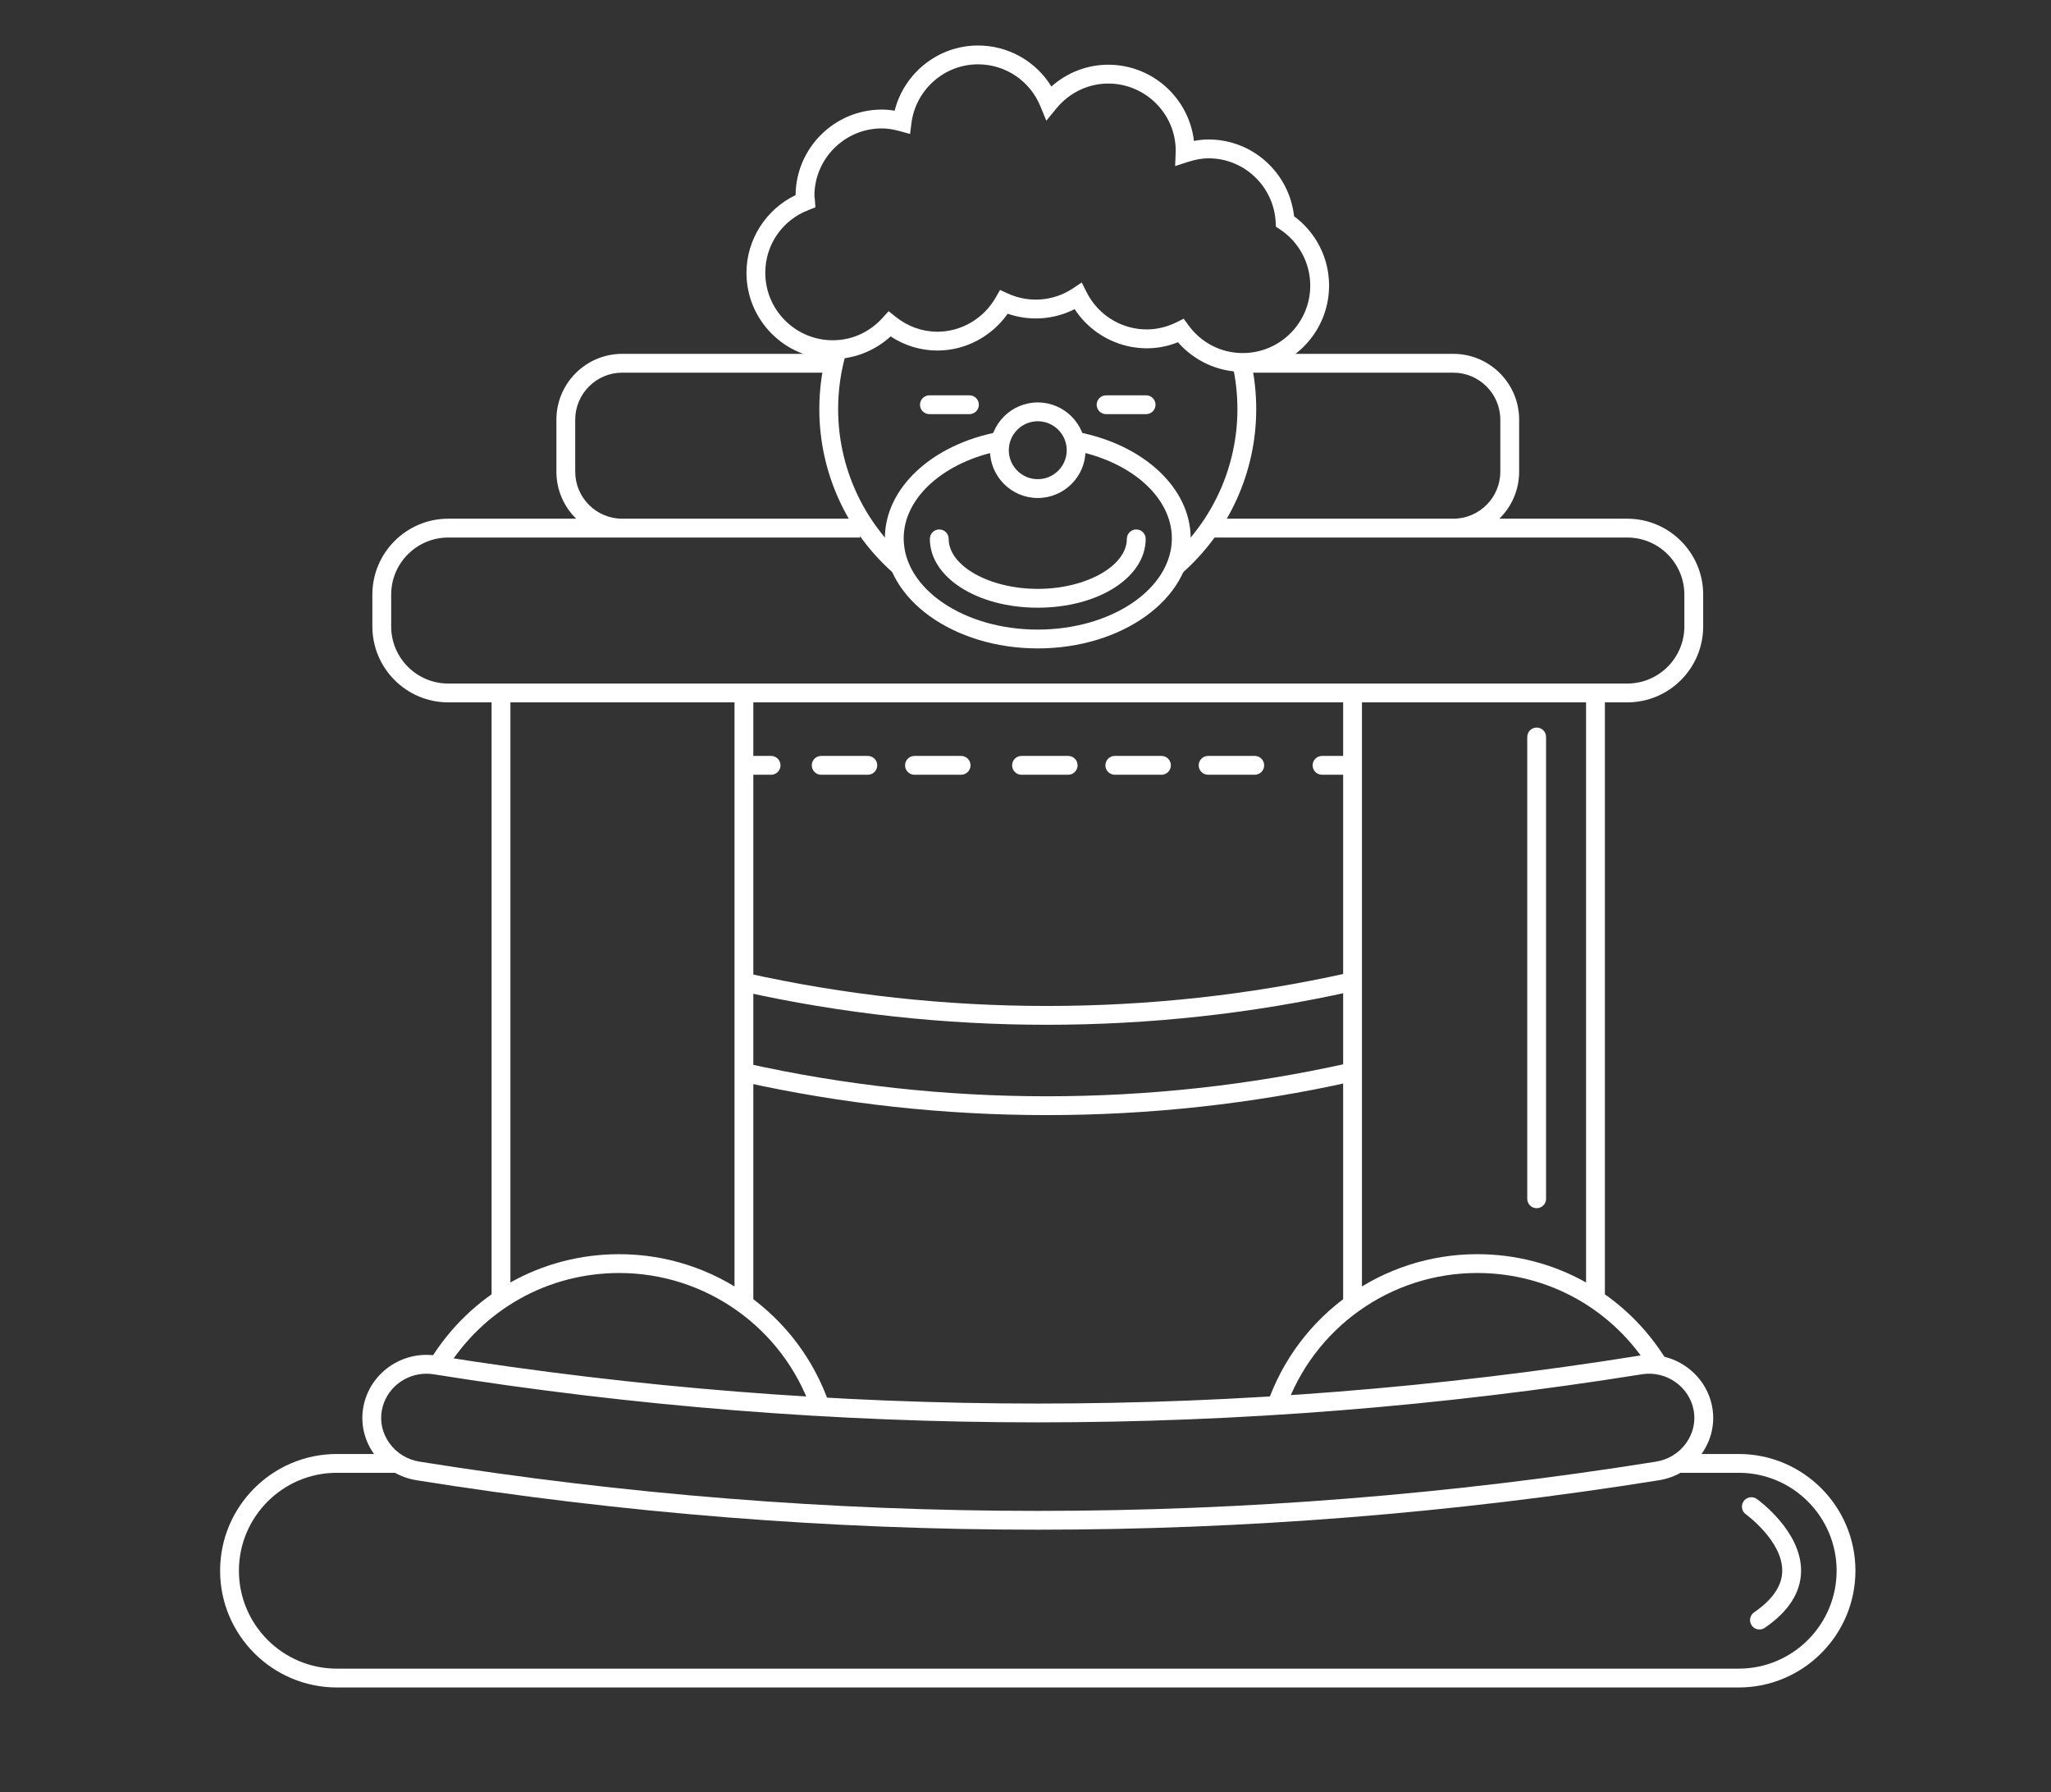 <?xml version="1.0" encoding="utf-8"?>
<!-- Generator: Adobe Illustrator 16.0.0, SVG Export Plug-In . SVG Version: 6.00 Build 0)  -->
<!DOCTYPE svg PUBLIC "-//W3C//DTD SVG 1.1//EN" "http://www.w3.org/Graphics/SVG/1.1/DTD/svg11.dtd">
<svg version="1.1" id="Шар_1" xmlns="http://www.w3.org/2000/svg" xmlns:xlink="http://www.w3.org/1999/xlink" x="0px" y="0px"
	 width="170.471px" height="148.94px" viewBox="0 0 170.471 148.94" enable-background="new 0 0 170.471 148.94"
	 xml:space="preserve">
<rect x="0" y="0" width="170.471" height="148.94" fill="#333333" stroke="none"/>
<g>
	<path fill="#FFFFFF" d="M144.515,140.236H27.996c-5.349,0-9.702-4.354-9.702-9.701c0-5.35,4.353-9.702,9.702-9.702h5.054v1.563
		h-5.054c-4.487,0-8.138,3.652-8.138,8.139s3.651,8.137,8.138,8.137h116.519c4.486,0,8.137-3.65,8.137-8.137
		s-3.65-8.139-8.137-8.139h-5.055v-1.563h5.055c5.35,0,9.701,4.353,9.701,9.702C154.216,135.883,149.865,140.236,144.515,140.236"/>
	<path fill="#FFFFFF" d="M86.255,127.125c-17.249,0-34.498-1.369-51.626-4.109c-1.446-0.23-2.705-1.008-3.546-2.189
		c-0.813-1.141-1.128-2.518-0.888-3.873c0.5-2.822,3.23-4.754,6.09-4.289c33.158,5.303,66.783,5.303,99.941,0
		c2.861-0.451,5.589,1.467,6.09,4.289c0.241,1.354-0.074,2.728-0.885,3.868c-0.842,1.183-2.102,1.962-3.549,2.194
		C120.753,125.756,103.503,127.125,86.255,127.125 M35.439,114.162c-1.791,0-3.388,1.273-3.705,3.063
		c-0.165,0.94,0.055,1.896,0.623,2.694c0.596,0.836,1.491,1.387,2.519,1.552c34.093,5.454,68.667,5.454,102.758,0
		c1.029-0.165,1.926-0.718,2.521-1.558c0.566-0.795,0.787-1.75,0.62-2.688c-0.353-1.985-2.288-3.34-4.303-3.017
		c-33.323,5.33-67.113,5.33-100.435,0C35.837,114.176,35.637,114.162,35.439,114.162"/>
	<path fill="#FFFFFF" d="M135.252,58.37H37.258c-3.479,0-6.309-2.83-6.309-6.309v-2.646c0-3.478,2.83-6.309,6.309-6.309h10.632
		c-1.014-0.993-1.644-2.377-1.644-3.906v-4.323c0-3.017,2.454-5.471,5.47-5.471h17.753v1.564H51.716
		c-2.153,0-3.906,1.753-3.906,3.907V39.2c0,2.154,1.753,3.906,3.906,3.906H71.49v1.565H37.258c-2.617,0-4.745,2.128-4.745,4.744
		v2.646c0,2.617,2.128,4.745,4.745,4.745h97.994c2.617,0,4.745-2.128,4.745-4.745v-2.646c0-2.616-2.128-4.744-4.745-4.744h-34.459
		v-1.565h20.001c2.152,0,3.906-1.752,3.906-3.906v-4.323c0-2.154-1.754-3.907-3.906-3.907h-17.57v-1.564h17.57
		c3.016,0,5.471,2.454,5.471,5.471V39.2c0,1.529-0.631,2.913-1.645,3.906h10.632c3.479,0,6.31,2.831,6.31,6.309v2.646
		C141.562,55.54,138.732,58.37,135.252,58.37"/>
	<path fill="#FFFFFF" d="M87.017,92.67c-8.529,0-17.059-0.927-25.351-2.781l0.34-1.525c16.363,3.657,33.66,3.657,50.021,0
		l0.342,1.525C104.076,91.743,95.546,92.67,87.017,92.67"/>
	<path fill="#FFFFFF" d="M87.017,85.164c-8.529,0-17.059-0.927-25.351-2.781l0.34-1.525c16.363,3.657,33.66,3.657,50.021,0
		l0.342,1.525C104.076,84.237,95.546,85.164,87.017,85.164"/>
	<path fill="#FFFFFF" d="M74.279,47.649c-3.928-3.449-6.181-8.424-6.181-13.648c0-1.762,0.252-3.503,0.749-5.177l1.5,0.446
		c-0.455,1.529-0.685,3.121-0.685,4.731c0,4.774,2.059,9.32,5.65,12.473L74.279,47.649z"/>
	<path fill="#FFFFFF" d="M98.232,47.65l-1.033-1.176c3.591-3.152,5.65-7.698,5.65-12.472c0-1.25-0.14-2.497-0.414-3.706l1.523-0.347
		c0.302,1.323,0.454,2.686,0.454,4.053C104.413,39.226,102.16,44.201,98.232,47.65"/>
	<path fill="#FFFFFF" d="M86.255,53.886c-7.007,0-12.708-4.104-12.708-9.148c0-4.162,3.892-7.8,9.465-8.849l0.289,1.537
		c-4.822,0.908-8.19,3.915-8.19,7.312c0,4.182,4.999,7.584,11.144,7.584c6.145,0,11.145-3.402,11.145-7.584
		c0-3.397-3.369-6.404-8.19-7.312l0.289-1.537c5.573,1.049,9.465,4.687,9.465,8.849C98.963,49.782,93.262,53.886,86.255,53.886"/>
	<path fill="#FFFFFF" d="M86.255,50.502c-5.029,0-8.969-2.513-8.969-5.72c0-0.432,0.35-0.782,0.782-0.782s0.782,0.35,0.782,0.782
		c0,2.253,3.391,4.156,7.405,4.156c4.014,0,7.404-1.903,7.404-4.156C93.66,44.35,94.01,44,94.443,44c0.432,0,0.781,0.35,0.781,0.782
		C95.224,47.989,91.285,50.502,86.255,50.502"/>
	<path fill="#FFFFFF" d="M86.255,41.386c-2.189,0-3.971-1.781-3.971-3.971c0-2.189,1.782-3.971,3.971-3.971
		c2.189,0,3.971,1.782,3.971,3.971C90.226,39.605,88.445,41.386,86.255,41.386 M86.255,35.008c-1.327,0-2.407,1.08-2.407,2.407
		c0,1.327,1.08,2.407,2.407,2.407c1.328,0,2.407-1.08,2.407-2.407C88.663,36.088,87.583,35.008,86.255,35.008"/>
	<path fill="#FFFFFF" d="M80.576,34.417h-3.327c-0.432,0-0.782-0.35-0.782-0.782c0-0.432,0.35-0.782,0.782-0.782h3.327
		c0.433,0,0.782,0.35,0.782,0.782C81.358,34.066,81.009,34.417,80.576,34.417"/>
	<path fill="#FFFFFF" d="M95.261,34.417h-3.327c-0.432,0-0.782-0.35-0.782-0.782c0-0.432,0.351-0.782,0.782-0.782h3.327
		c0.432,0,0.782,0.35,0.782,0.782C96.043,34.066,95.693,34.417,95.261,34.417"/>
	<path fill="#FFFFFF" d="M103.295,30.905c-2.06,0-4.029-0.91-5.388-2.463c-3.196,1.284-6.793,0.012-8.586-2.752
		c-1.699,0.867-3.721,1.025-5.566,0.381c-1.338,1.903-3.519,3.06-5.842,3.06c-1.385,0-2.716-0.404-3.886-1.174
		c-1.32,1.204-3.038,1.884-4.812,1.884c-3.955,0-7.172-3.217-7.172-7.172c0-2.748,1.618-5.271,4.083-6.454
		c0.034-3.925,3.238-7.108,7.172-7.108c0.344,0,0.692,0.03,1.062,0.094c0.792-3.142,3.632-5.419,6.925-5.419
		c2.522,0,4.811,1.307,6.103,3.409c1.305-1.163,2.975-1.812,4.725-1.812c3.672,0,6.707,2.773,7.123,6.334
		c0.418-0.081,0.822-0.121,1.219-0.121c3.656,0,6.705,2.772,7.103,6.381c1.829,1.351,2.91,3.478,2.91,5.761
		C110.467,27.688,107.25,30.905,103.295,30.905 M98.384,26.486l0.389,0.535c1.074,1.474,2.723,2.32,4.522,2.32
		c3.092,0,5.608-2.515,5.608-5.607c0-1.885-0.944-3.634-2.525-4.677l-0.328-0.217l-0.021-0.392
		c-0.168-2.967-2.617-5.292-5.574-5.292c-0.535,0-1.1,0.1-1.727,0.303l-1.054,0.343l0.047-1.279c0-3.064-2.517-5.58-5.608-5.58
		c-1.664,0-3.236,0.756-4.316,2.075l-0.83,1.012l-0.499-1.21c-0.87-2.11-2.904-3.474-5.182-3.474c-2.796,0-5.173,2.104-5.532,4.893
		l-0.114,0.892l-0.867-0.236c-0.561-0.153-1.029-0.224-1.474-0.224c-3.092,0-5.608,2.516-5.608,5.608
		c0.027,0.225,0.037,0.302,0.042,0.379l0.039,0.578l-0.542,0.207c-2.2,0.837-3.622,2.888-3.622,5.226
		c0,3.092,2.516,5.608,5.608,5.608c1.588,0,3.062-0.664,4.148-1.87l0.495-0.546l0.575,0.459c1.02,0.816,2.223,1.247,3.48,1.247
		c1.99,0,3.848-1.093,4.85-2.85l0.354-0.62l0.65,0.296c1.798,0.818,3.83,0.624,5.409-0.427l0.735-0.49l0.396,0.793
		c1.342,2.686,4.627,3.936,7.484,2.512L98.384,26.486z"/>
	<rect x="40.859" y="57.588" fill="#FFFFFF" width="1.564" height="50.405"/>
	<rect x="61.049" y="57.588" fill="#FFFFFF" width="1.564" height="50.776"/>
	<path fill="#FFFFFF" d="M67.438,117.158c-2.353-6.799-8.769-11.365-15.967-11.365c-5.929,0-11.32,3.023-14.419,8.086l-1.334-0.815
		c3.385-5.532,9.274-8.835,15.753-8.835c7.864,0,14.875,4.99,17.446,12.417L67.438,117.158z"/>
	<rect x="131.828" y="57.588" fill="#FFFFFF" width="1.563" height="50.405"/>
	<rect x="111.637" y="57.588" fill="#FFFFFF" width="1.563" height="50.776"/>
	<path fill="#FFFFFF" d="M106.812,117.158l-1.479-0.513c2.572-7.427,9.583-12.417,17.445-12.417c6.479,0,12.367,3.303,15.754,8.835
		l-1.333,0.817c-3.101-5.064-8.491-8.088-14.421-8.088C115.583,105.793,109.166,110.359,106.812,117.158"/>
	<path fill="#FFFFFF" d="M64.091,64.385h-1.68c-0.432,0-0.781-0.35-0.781-0.782s0.349-0.782,0.781-0.782h1.68
		c0.432,0,0.782,0.35,0.782,0.782S64.523,64.385,64.091,64.385"/>
	<path fill="#FFFFFF" d="M79.884,64.385h-3.877c-0.432,0-0.782-0.35-0.782-0.782s0.35-0.782,0.782-0.782h3.877
		c0.433,0,0.782,0.35,0.782,0.782S80.317,64.385,79.884,64.385 M72.13,64.385h-3.876c-0.433,0-0.783-0.35-0.783-0.782
		s0.35-0.782,0.783-0.782h3.876c0.433,0,0.782,0.35,0.782,0.782S72.563,64.385,72.13,64.385"/>
	<path fill="#FFFFFF" d="M104.29,64.385h-3.877c-0.432,0-0.782-0.35-0.782-0.782s0.351-0.782,0.782-0.782h3.877
		c0.433,0,0.782,0.35,0.782,0.782S104.722,64.385,104.29,64.385 M96.536,64.385h-3.877c-0.433,0-0.782-0.35-0.782-0.782
		s0.35-0.782,0.782-0.782h3.877c0.433,0,0.782,0.35,0.782,0.782S96.968,64.385,96.536,64.385 M88.782,64.385h-3.876
		c-0.433,0-0.783-0.35-0.783-0.782s0.35-0.782,0.783-0.782h3.876c0.433,0,0.782,0.35,0.782,0.782S89.214,64.385,88.782,64.385"/>
	<path fill="#FFFFFF" d="M111.562,64.385h-1.68c-0.432,0-0.781-0.35-0.781-0.782s0.35-0.782,0.781-0.782h1.68
		c0.432,0,0.782,0.35,0.782,0.782S111.994,64.385,111.562,64.385"/>
	<path fill="#FFFFFF" d="M127.722,100.406c-0.434,0-0.783-0.35-0.783-0.782V61.246c0-0.432,0.35-0.782,0.783-0.782
		c0.432,0,0.781,0.35,0.781,0.782v38.378C128.503,100.057,128.154,100.406,127.722,100.406"/>
	<path fill="#FFFFFF" d="M146.238,135.418c-0.25,0-0.495-0.119-0.646-0.34c-0.244-0.355-0.152-0.844,0.205-1.088
		c1.536-1.051,2.322-2.207,2.336-3.432c0.029-2.492-2.994-4.691-3.023-4.713c-0.352-0.252-0.432-0.74-0.182-1.092
		c0.252-0.35,0.74-0.432,1.09-0.182c0.152,0.109,3.714,2.691,3.68,5.996c-0.018,1.77-1.033,3.354-3.018,4.713
		C146.544,135.373,146.39,135.418,146.238,135.418"/>
</g>
</svg>
